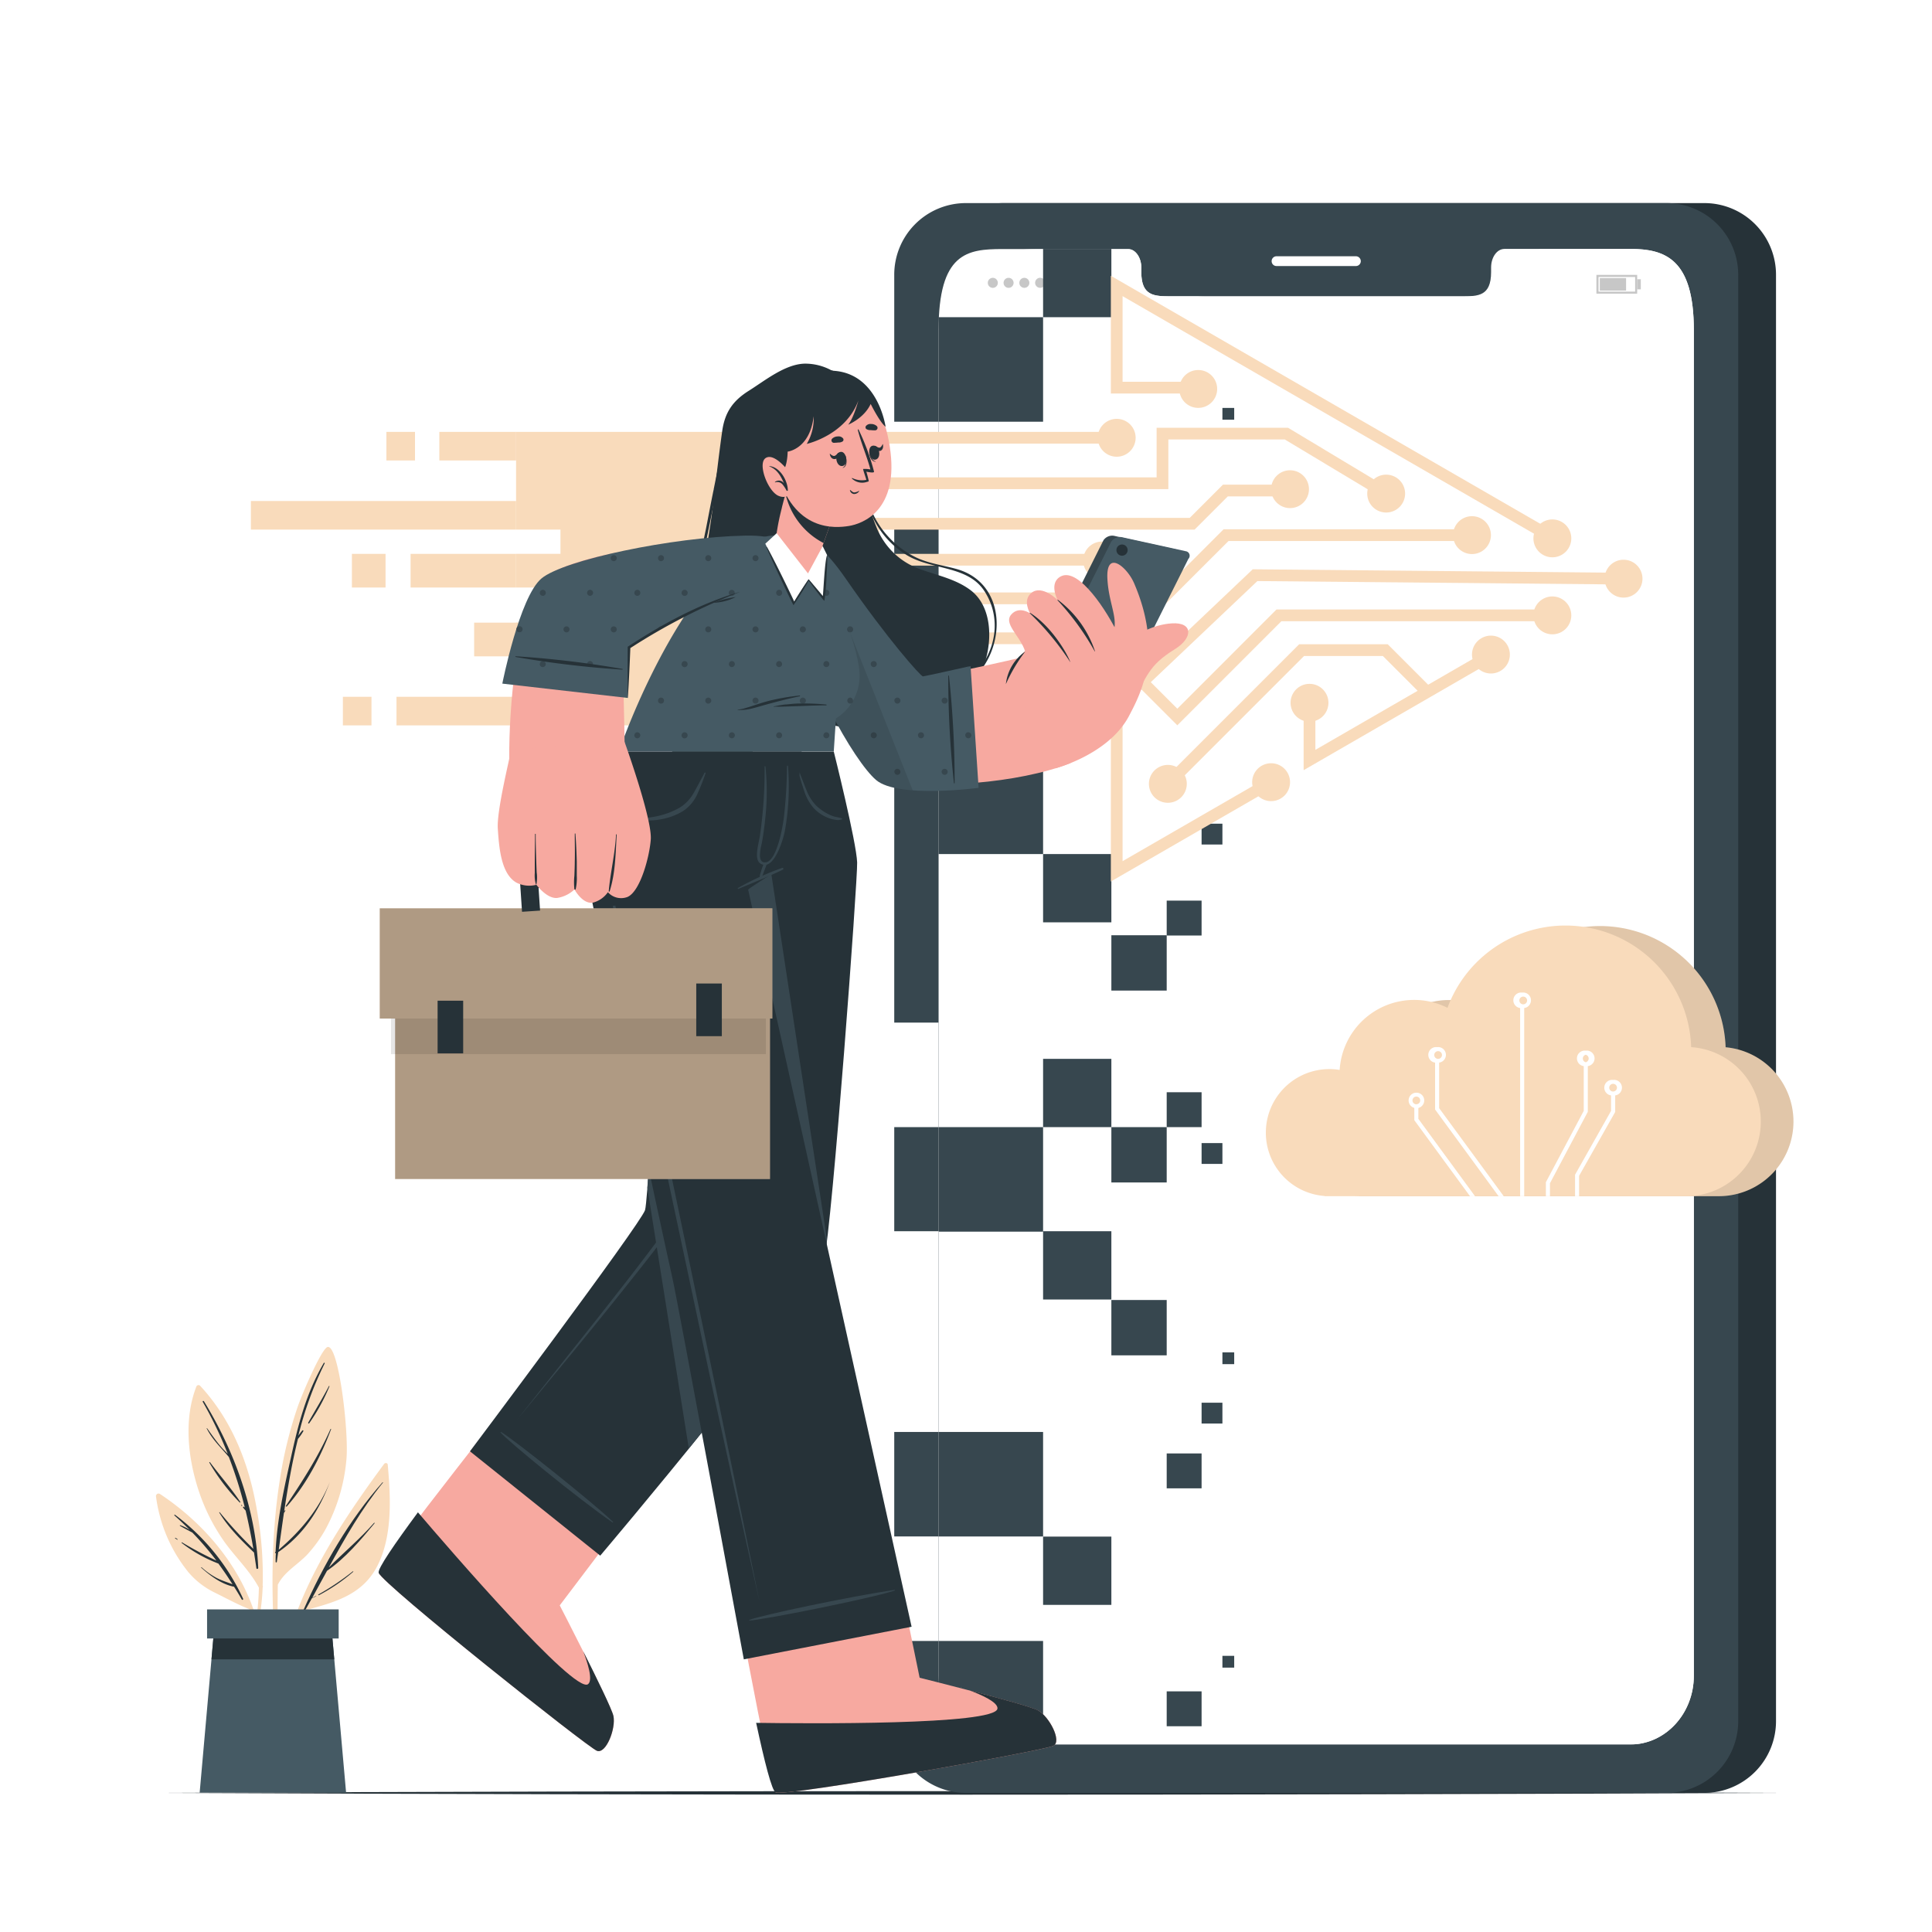 <svg class="animated" id="freepik_stories-digital-transformation" xmlns="http://www.w3.org/2000/svg" viewBox="0 0 500 500" version="1.1" xmlns:xlink="http://www.w3.org/1999/xlink" xmlns:svgjs="http://svgjs.com/svgjs"><style>svg#freepik_stories-digital-transformation:not(.animated) .animable {opacity: 0;}svg#freepik_stories-digital-transformation.animated #freepik--Floor--inject-7 {animation: 1s 1 forwards cubic-bezier(.36,-0.01,.5,1.38) fadeIn;animation-delay: 0s;}svg#freepik_stories-digital-transformation.animated #freepik--Device--inject-7 {animation: 1s 1 forwards cubic-bezier(.36,-0.01,.5,1.38) slideDown;animation-delay: 0s;}svg#freepik_stories-digital-transformation.animated #freepik--Plant--inject-7 {animation: 1s 1 forwards cubic-bezier(.36,-0.01,.5,1.38) lightSpeedLeft;animation-delay: 0s;}svg#freepik_stories-digital-transformation.animated #freepik--Arrow--inject-7 {animation: 1s 1 forwards cubic-bezier(.36,-0.01,.5,1.38) slideUp;animation-delay: 0s;}svg#freepik_stories-digital-transformation.animated #freepik--Cloud--inject-7 {animation: 1s 1 forwards cubic-bezier(.36,-0.01,.5,1.38) lightSpeedLeft;animation-delay: 0s;}svg#freepik_stories-digital-transformation.animated #freepik--Character--inject-7 {animation: 1s 1 forwards cubic-bezier(.36,-0.01,.5,1.38) lightSpeedRight;animation-delay: 0s;}            @keyframes fadeIn {                0% {                    opacity: 0;                }                100% {                    opacity: 1;                }            }                    @keyframes slideDown {                0% {                    opacity: 0;                    transform: translateY(-30px);                }                100% {                    opacity: 1;                    transform: translateY(0);                }            }                    @keyframes lightSpeedLeft {              from {                transform: translate3d(-50%, 0, 0) skewX(20deg);                opacity: 0;              }              60% {                transform: skewX(-10deg);                opacity: 1;              }              80% {                transform: skewX(2deg);              }              to {                opacity: 1;                transform: translate3d(0, 0, 0);              }            }                    @keyframes slideUp {                0% {                    opacity: 0;                    transform: translateY(30px);                }                100% {                    opacity: 1;                    transform: inherit;                }            }                    @keyframes lightSpeedRight {              from {                transform: translate3d(50%, 0, 0) skewX(-20deg);                opacity: 0;              }              60% {                transform: skewX(10deg);                opacity: 1;              }              80% {                transform: skewX(-2deg);              }              to {                opacity: 1;                transform: translate3d(0, 0, 0);              }            }        </style><g id="freepik--Floor--inject-7" class="animable" style="transform-origin: 250px 464px;"><path d="M40.37,464c134.3-.61,285-.62,419.26,0-134.3.62-285,.61-419.26,0Z" style="fill: rgb(38, 50, 56); transform-origin: 250px 464px;" id="elv4tosliemv" class="animable"></path></g><g id="freepik--Device--inject-7" class="animable" style="transform-origin: 337.74px 258.28px;"><path d="M441.24,52.56H259.59a18.55,18.55,0,0,0-18.38,18.72v374A18.56,18.56,0,0,0,259.59,464H441.24a18.57,18.57,0,0,0,18.39-18.72v-374A18.55,18.55,0,0,0,441.24,52.56Zm6.91,381.11c0,9.84-7.37,17.8-16.47,17.8H269.17c-9.11,0-16.48-8-16.48-17.8V85.45c0-20,7.37-21,16.48-21h32.55c1.89,0,3.44,2.15,3.44,4.82v1.15c0,6.24,3.41,6.26,7.62,6.26h75.28c4.23,0,7.62,0,7.62-6.26V69.24c0-2.67,1.52-4.82,3.45-4.82h32.55c9.1,0,16.47,2.67,16.47,21Z" style="fill: rgb(38, 50, 56); transform-origin: 350.42px 258.28px;" id="elfxlf6o17u8f" class="animable"></path><path d="M431.45,52.56H249.8a18.54,18.54,0,0,0-18.37,18.72v374A18.56,18.56,0,0,0,249.8,464H431.45a18.57,18.57,0,0,0,18.4-18.72v-374A18.56,18.56,0,0,0,431.45,52.56Zm6.91,381.11c0,9.84-7.37,17.8-16.46,17.8H259.38c-9.11,0-16.48-8-16.48-17.8V85.45c0-20,7.37-21,16.48-21h32.55c1.89,0,3.44,2.15,3.44,4.82v1.15c0,6.24,3.42,6.26,7.62,6.26h75.28c4.24,0,7.62,0,7.62-6.26V69.24c0-2.67,1.53-4.82,3.45-4.82H421.9c9.09,0,16.46,2.67,16.46,21Z" style="fill: rgb(55, 71, 79); transform-origin: 340.64px 258.28px;" id="el9c6sswnzmm4" class="animable"></path><path d="M350.9,68.85H330.36a1.25,1.25,0,0,1-1.26-1.26h0a1.26,1.26,0,0,1,1.26-1.27H350.9a1.27,1.27,0,0,1,1.27,1.27h0A1.26,1.26,0,0,1,350.9,68.85Z" style="fill: rgb(255, 255, 255); transform-origin: 340.635px 67.585px;" id="eljhqoasjgamc" class="animable"></path><path d="M438.36,85.45V433.67c0,9.84-7.37,17.8-16.46,17.8H259.38c-9.11,0-16.48-8-16.48-17.8V85.45c0-20,7.37-21,16.48-21h32.55c1.89,0,3.44,2.15,3.44,4.82v1.15c0,6.24,3.42,6.26,7.62,6.26h75.28c4.24,0,7.62,0,7.62-6.26V69.24c0-2.67,1.53-4.82,3.45-4.82H421.9C431,64.42,438.36,67.09,438.36,85.45Z" style="fill: rgb(255, 255, 255); transform-origin: 340.63px 257.945px;" id="elf2rpicp3uas" class="animable"></path><g id="freepik--u5Zjqx--inject-7" class="animable" style="transform-origin: 282.815px 73.22px;"><path d="M286.32,72.25l-.32.31-.18.18a4.27,4.27,0,0,0-6.06,0l-.17-.18-.31-.31h0l0,0c.14-.12.26-.24.4-.35a4.24,4.24,0,0,1,.92-.59,4.74,4.74,0,0,1,1.22-.41c.2,0,.41-.06.61-.08H283l.42,0a4.94,4.94,0,0,1,1.12.27,5.12,5.12,0,0,1,.75.35,4.66,4.66,0,0,1,.72.51l.34.3Z" style="fill: rgb(199, 199, 199); transform-origin: 282.815px 71.78px;" id="eljwqgr8n87fn" class="animable"></path><path d="M280.76,73.73l-.5-.5a3.58,3.58,0,0,1,5.06,0l-.49.49a2.87,2.87,0,0,0-2-.84A2.82,2.82,0,0,0,280.76,73.73Z" style="fill: rgb(199, 199, 199); transform-origin: 282.79px 72.956px;" id="el7ttbaru32f" class="animable"></path><path d="M284.33,74.22l-.5.5a1.44,1.44,0,0,0-1-.44,1.47,1.47,0,0,0-1,.44l-.49-.5A2.16,2.16,0,0,1,284.33,74.22Z" style="fill: rgb(199, 199, 199); transform-origin: 282.835px 74.169px;" id="ela2klzb00nq" class="animable"></path><path d="M283.24,75.16a.45.45,0,1,1-.45-.44A.45.45,0,0,1,283.24,75.16Z" style="fill: rgb(199, 199, 199); transform-origin: 282.79px 75.17px;" id="el3n56dnl3rd8" class="animable"></path></g><circle cx="256.94" cy="73.2" r="1.3" style="fill: rgb(199, 199, 199); transform-origin: 256.94px 73.2px;" id="el6vs9a3pd8tb" class="animable"></circle><circle cx="261.02" cy="73.2" r="1.3" style="fill: rgb(199, 199, 199); transform-origin: 261.02px 73.2px;" id="el2n37fvrd3of" class="animable"></circle><circle cx="265.1" cy="73.2" r="1.3" style="fill: rgb(199, 199, 199); transform-origin: 265.1px 73.2px;" id="elzrzaulip1q" class="animable"></circle><path d="M267.89,73.2a1.3,1.3,0,1,1,1.29,1.29A1.3,1.3,0,0,1,267.89,73.2Z" style="fill: rgb(199, 199, 199); transform-origin: 269.19px 73.19px;" id="elwyfugiinp8o" class="animable"></path><path d="M272,73.2a1.3,1.3,0,1,1,1.29,1.29A1.3,1.3,0,0,1,272,73.2Z" style="fill: rgb(199, 199, 199); transform-origin: 273.3px 73.19px;" id="elb7eic52v9r" class="animable"></path><path d="M423.7,76H413.15V71.14H423.7Zm-10-.53h9.47V71.68h-9.47Z" style="fill: rgb(199, 199, 199); transform-origin: 418.425px 73.57px;" id="elb89xq37kjbc" class="animable"></path><rect x="414.03" y="71.97" width="6.8" height="3.23" style="fill: rgb(199, 199, 199); transform-origin: 417.43px 73.585px;" id="elm1d0lnotjtb" class="animable"></rect><rect x="423.7" y="72.27" width="0.94" height="2.61" style="fill: rgb(199, 199, 199); transform-origin: 424.17px 73.575px;" id="el038ahjka5b2i" class="animable"></rect><rect x="269.95" y="274.03" width="17.67" height="17.67" style="fill: rgb(55, 71, 79); transform-origin: 278.785px 282.865px;" id="eliq54fkqoox" class="animable"></rect><rect x="269.95" y="221.03" width="17.67" height="17.67" style="fill: rgb(55, 71, 79); transform-origin: 278.785px 229.865px;" id="elcx725wpjgsi" class="animable"></rect><rect x="269.95" y="318.64" width="17.67" height="17.67" style="fill: rgb(55, 71, 79); transform-origin: 278.785px 327.475px;" id="elvun24ha7j48" class="animable"></rect><rect x="242.9" y="291.7" width="27.05" height="27.05" style="fill: rgb(55, 71, 79); transform-origin: 256.425px 305.225px;" id="el6jjltj3xyzp" class="animable"></rect><rect x="215.85" y="264.65" width="27.05" height="27.05" style="fill: rgb(255, 255, 255); transform-origin: 229.375px 278.175px;" id="elwk7yaw3jndg" class="animable"></rect><rect x="215.85" y="397.63" width="27.05" height="27.05" style="fill: rgb(255, 255, 255); transform-origin: 229.375px 411.155px;" id="el3m8zr3qhbr4" class="animable"></rect><rect x="215.85" y="166.67" width="27.05" height="27.05" style="fill: rgb(255, 255, 255); transform-origin: 229.375px 180.195px;" id="el17fja0156vb" class="animable"></rect><rect x="215.85" y="109.14" width="27.05" height="27.05" style="fill: rgb(255, 255, 255); transform-origin: 229.375px 122.665px;" id="el7m7outsjbwp" class="animable"></rect><rect x="215.85" y="318.64" width="27.05" height="51.95" style="fill: rgb(255, 255, 255); transform-origin: 229.375px 344.615px;" id="el7o9pu61jkm6" class="animable"></rect><rect x="242.9" y="370.59" width="27.05" height="27.05" style="fill: rgb(55, 71, 79); transform-origin: 256.425px 384.115px;" id="elih2xgyxahio" class="animable"></rect><rect x="242.9" y="424.68" width="27.05" height="30.85" style="fill: rgb(55, 71, 79); transform-origin: 256.425px 440.105px;" id="elszbkcke7da8" class="animable"></rect><rect x="242.9" y="193.98" width="27.05" height="27.05" style="fill: rgb(55, 71, 79); transform-origin: 256.425px 207.505px;" id="el1zjlmq3c41" class="animable"></rect><rect x="242.9" y="82.09" width="27.05" height="27.05" style="fill: rgb(55, 71, 79); transform-origin: 256.425px 95.615px;" id="el2b7reg38vl8" class="animable"></rect><rect x="269.95" y="397.67" width="17.67" height="17.67" style="fill: rgb(55, 71, 79); transform-origin: 278.785px 406.505px;" id="elr346q93w85g" class="animable"></rect><rect x="269.95" y="162.24" width="17.67" height="17.67" style="fill: rgb(55, 71, 79); transform-origin: 278.785px 171.075px;" id="elvlumnzsap59" class="animable"></rect><rect x="269.95" y="64.42" width="17.67" height="17.67" style="fill: rgb(55, 71, 79); transform-origin: 278.785px 73.255px;" id="elwmy3lytnsvl" class="animable"></rect><rect x="287.62" y="242.04" width="14.32" height="14.32" style="fill: rgb(55, 71, 79); transform-origin: 294.78px 249.2px;" id="el5xnb4dwqbei" class="animable"></rect><rect x="301.94" y="233.08" width="9.03" height="9.03" style="fill: rgb(55, 71, 79); transform-origin: 306.455px 237.595px;" id="elkhf2rrkujap" class="animable"></rect><rect x="301.94" y="282.67" width="9.03" height="9.03" style="fill: rgb(55, 71, 79); transform-origin: 306.455px 287.185px;" id="el05jp95kv4dgy" class="animable"></rect><rect x="301.94" y="376.15" width="9.03" height="9.03" style="fill: rgb(55, 71, 79); transform-origin: 306.455px 380.665px;" id="el7eb374xxroc" class="animable"></rect><rect x="310.97" y="363.02" width="5.39" height="5.39" style="fill: rgb(55, 71, 79); transform-origin: 313.665px 365.715px;" id="el1hpfcpvyqxpi" class="animable"></rect><rect x="316.36" y="349.99" width="3.05" height="3.05" style="fill: rgb(55, 71, 79); transform-origin: 317.885px 351.515px;" id="eljneuzjm6w3h" class="animable"></rect><rect x="316.36" y="428.53" width="3.05" height="3.05" style="fill: rgb(55, 71, 79); transform-origin: 317.885px 430.055px;" id="el5e2ieow3dh9" class="animable"></rect><rect x="316.36" y="105.57" width="3.05" height="3.05" style="fill: rgb(55, 71, 79); transform-origin: 317.885px 107.095px;" id="el7o4b4sw5kpf" class="animable"></rect><rect x="310.97" y="295.83" width="5.39" height="5.39" style="fill: rgb(55, 71, 79); transform-origin: 313.665px 298.525px;" id="elf65105d2api" class="animable"></rect><rect x="310.97" y="213.17" width="5.39" height="5.39" style="fill: rgb(55, 71, 79); transform-origin: 313.665px 215.865px;" id="elouu1e24uibi" class="animable"></rect><rect x="301.94" y="437.72" width="9.03" height="9.03" style="fill: rgb(55, 71, 79); transform-origin: 306.455px 442.235px;" id="elsnu2vk0xyz" class="animable"></rect><rect x="287.62" y="336.44" width="14.32" height="14.32" style="fill: rgb(55, 71, 79); transform-origin: 294.78px 343.6px;" id="elg6423jlp3aw" class="animable"></rect><rect x="287.62" y="291.7" width="14.32" height="14.32" style="fill: rgb(55, 71, 79); transform-origin: 294.78px 298.86px;" id="el4fgpmft6pql" class="animable"></rect></g><g id="freepik--Plant--inject-7" class="animable" style="transform-origin: 70.622px 406.27px;"><path d="M99.43,378.84c-11.63,15.75-23.76,34-26.72,53.79,0,.3.45.4.52.1a118.27,118.27,0,0,1,5.14-15.82c7.65-2.1,15.15-3.83,19.17-11.42,4.1-7.8,3.58-18,2.8-26.48C100.28,378.56,99.67,378.54,99.43,378.84Z" style="fill: rgb(249, 219, 187); transform-origin: 86.794px 405.775px;" id="el21pw8gk5iqt" class="animable"></path><path d="M78.49,416.77C83.71,405,90.42,393.26,99,383.62c.06-.06.14,0,.09.1-5.58,6.86-9.82,14.34-14,21.95,3.86-3.91,8.08-7.41,11.72-11.56.08-.08.19,0,.12.12-3.62,4.35-7.58,9.07-12.3,12.29-1.26,2.33-2.54,4.68-3.83,7,.31-.18.64-.34,1-.5,0,0,.1.06,0,.09-.36.18-.72.37-1.09.53-.61,1.11-1.22,2.22-1.85,3.32C78.72,417.23,78.38,417,78.49,416.77Z" style="fill: rgb(38, 50, 56); transform-origin: 88.787px 400.339px;" id="elkmruu3ljvir" class="animable"></path><path d="M82.37,412.67a66.71,66.71,0,0,0,8.93-6c.08-.06.19.05.11.11a46.56,46.56,0,0,1-8.91,6.07A.13.13,0,0,1,82.37,412.67Z" style="fill: rgb(38, 50, 56); transform-origin: 86.899px 409.752px;" id="el74a0jn26sox" class="animable"></path><path d="M71.37,429.7c0,.24.43.23.42,0,.06-6.51,0-13.05.11-19.58,1.66-3.36,5.24-5.23,7.73-7.92a34.93,34.93,0,0,0,4.64-6.46,46.38,46.38,0,0,0,5.38-18c.69-7-2-29.93-4.89-29.13-1.52.42-6.44,11.79-7.75,15.55a109.57,109.57,0,0,0-4.63,19.07C70,398.57,70.2,414.29,71.37,429.7Z" style="fill: rgb(249, 219, 187); transform-origin: 80.143px 389.233px;" id="elanxl6uece4o" class="animable"></path><path d="M71.32,401.63l0,0c.36-8.23,2.21-16.54,4-24.53,1.87-8.6,4-16.7,8.48-24.37.08-.14.29,0,.22.13a90,90,0,0,0-6.81,18.71c.29-.47.65-.91,1-1.34.12-.18.41,0,.29.16a12.39,12.39,0,0,1-1.39,2l0,0c-1.53,6.15-2.62,12.44-3.56,18.71l.21-.24a.06.06,0,0,1,.1.07c-.12.21-.25.42-.38.63-.47,3.18-.9,6.36-1.34,9.51,5.67-4.85,10.51-10.56,13.24-17.6a0,0,0,1,1,0,0c-2.67,7.3-6.89,13.79-13.38,18.22l-.36,2.54c0,.17-.31.13-.31,0,0-.75,0-1.51.07-2.26A.17.17,0,0,1,71.32,401.63Z" style="fill: rgb(38, 50, 56); transform-origin: 78.283px 378.507px;" id="elkuww0lzq48p" class="animable"></path><path d="M74,389.7c4.33-6.46,8.38-12.74,11.55-19.89a.08.08,0,0,1,.14.06c-2.67,7.1-6.41,14.3-11.47,20C74.11,390,73.9,389.83,74,389.7Z" style="fill: rgb(38, 50, 56); transform-origin: 79.832px 379.85px;" id="elug0ao7onglf" class="animable"></path><path d="M79.75,368.21c1.79-3.17,3.69-6.26,5.38-9.5,0-.09.17,0,.13.08A49.71,49.71,0,0,1,80,368.37.16.16,0,0,1,79.75,368.21Z" style="fill: rgb(38, 50, 56); transform-origin: 82.507px 363.536px;" id="el0d9v9izsx9np" class="animable"></path><path d="M79.05,369.59s0,.06,0,.06A0,0,0,0,1,79.05,369.59Z" style="fill: rgb(38, 50, 56); transform-origin: 79.05px 369.62px;" id="elup7gih71ip" class="animable"></path><path d="M67,410.88a65.74,65.74,0,0,1-1.52,12.82c.07.46.14.92.21,1.4a61.84,61.84,0,0,0,2.29-14.29.45.45,0,0,0,0-.44h0A95.31,95.31,0,0,0,66.52,391c-2-12-6.42-23.43-14.75-32.39a.6.6,0,0,0-.93.18c-3.36,8.56-2.19,18.77.68,27.31a50.19,50.19,0,0,0,6.61,13C61,403.09,64.64,406.49,67,410.88Z" style="fill: rgb(249, 219, 187); transform-origin: 58.415px 391.781px;" id="elhkid33txdws" class="animable"></path><path d="M52.75,362.61c7.9,12.83,13.4,28,14.08,43.18,0,.27-.44.34-.48.07-.19-1.36-.4-2.71-.61-4.06h0c-3.27-3.13-6.62-6.44-9-10.35a.08.08,0,0,1,.12-.09,108.58,108.58,0,0,0,8.71,9.48c-.57-3.35-1.24-6.64-2-9.89l-.63-.74c-.14-.16.09-.39.24-.23l.19.21a113.46,113.46,0,0,0-4.14-13.12c-2-2.4-4.26-4.47-5.72-7.36a.06.06,0,1,1,.1-.06c1.18,1.65,2.32,3.31,3.66,4.85.53.61,1.11,1.18,1.67,1.77a102,102,0,0,0-6.47-13.48A.17.17,0,0,1,52.75,362.61Z" style="fill: rgb(38, 50, 56); transform-origin: 59.644px 384.295px;" id="el15oxvog92zq" class="animable"></path><path d="M54.35,378.43c2.55,3.44,5.47,6.72,7.84,10.27.07.1-.08.21-.17.13a52.2,52.2,0,0,1-7.84-10.3C54.11,378.42,54.28,378.33,54.35,378.43Z" style="fill: rgb(38, 50, 56); transform-origin: 58.186px 383.622px;" id="el2knx4ox9hbr" class="animable"></path><path d="M62.55,389.5l.11.11c.07.07,0,.19-.12.11l-.11-.1A.08.08,0,1,1,62.55,389.5Z" style="fill: rgb(38, 50, 56); transform-origin: 62.547px 389.611px;" id="elqsbpicmgid8" class="animable"></path><path d="M40.37,387.27a39.3,39.3,0,0,0,8.34,19.56,20.83,20.83,0,0,0,6.76,5.28c2.93,1.45,6,3.12,9,4.31a59.16,59.16,0,0,1,3.19,11.35l.3-1c-1.95-16.7-12.76-31-26.59-40.15A.67.67,0,0,0,40.37,387.27Z" style="fill: rgb(249, 219, 187); transform-origin: 54.163px 407.151px;" id="ellwzbbi5pepi" class="animable"></path><path d="M45.15,392.2c-.1-.08,0-.26.14-.18a56.53,56.53,0,0,1,17.62,21.72c.1.23-.21.43-.34.2-.65-1.13-1.3-2.22-2-3.3h0c-3.15-.59-6.14-2.81-8.49-4.92-.06-.06,0-.15.1-.1a19.15,19.15,0,0,0,4,2.81c1.29.65,2.67,1.06,4,1.59-1.17-1.86-2.39-3.64-3.66-5.37a36.63,36.63,0,0,1-9.49-5.33c-.09-.07,0-.21.09-.15A94.65,94.65,0,0,0,56,403.88a77.56,77.56,0,0,0-6.23-7.26c-1.07-.56-2.16-1.13-3.2-1.74-.08-.05,0-.19.07-.16a11.22,11.22,0,0,1,2.46,1.21C47.81,394.66,46.52,393.42,45.15,392.2Z" style="fill: rgb(38, 50, 56); transform-origin: 54.02px 403.021px;" id="el4exxz6igq2" class="animable"></path><path d="M45.44,398a3.39,3.39,0,0,1,.53.38.05.05,0,0,1-.06.09,3.86,3.86,0,0,1-.56-.32C45.26,398.06,45.35,397.91,45.44,398Z" style="fill: rgb(38, 50, 56); transform-origin: 45.653px 398.226px;" id="el4x0d7fr0lj4" class="animable"></path><polygon points="89.57 463.95 51.67 463.95 54.73 429.44 55.4 421.83 85.84 421.83 86.51 429.44 89.57 463.95" style="fill: rgb(69, 90, 100); transform-origin: 70.62px 442.89px;" id="el4msotkzrb8l" class="animable"></polygon><polygon points="86.51 429.44 54.73 429.44 55.4 421.83 85.84 421.83 86.51 429.44" style="fill: rgb(38, 50, 56); transform-origin: 70.62px 425.635px;" id="elcv7y685bcsk" class="animable"></polygon><rect x="53.59" y="416.51" width="34.06" height="7.53" style="fill: rgb(69, 90, 100); transform-origin: 70.62px 420.275px;" id="elvn90zuo1n4" class="animable"></rect></g><g id="freepik--Arrow--inject-7" class="animable" style="transform-origin: 245px 149.755px;"><polygon points="202.22 114.83 202.22 123.55 225.98 123.55 225.98 126.6 184.62 126.6 184.62 134 225.98 134 225.98 166.71 190.87 166.71 190.87 175.43 225.98 175.43 225.98 187.72 133.56 187.72 133.56 161.14 161.94 161.14 161.94 152.05 133.56 152.05 133.56 143.33 145.05 143.33 145.05 137.06 133.56 137.06 133.56 111.77 225.98 111.77 225.98 114.83 202.22 114.83" style="fill: rgb(249, 219, 187); transform-origin: 179.77px 149.745px;" id="eldymw352fj9u" class="animable"></polygon><polygon points="224.47 114.83 224.47 111.77 289 111.77 289 114.81 227.51 114.81 227.51 114.83 224.47 114.83" style="fill: rgb(249, 219, 187); transform-origin: 256.735px 113.3px;" id="elr6e4e9e0svt" class="animable"></polygon><rect x="224.47" y="123.55" width="3.04" height="3.05" style="fill: rgb(249, 219, 187); transform-origin: 225.99px 125.075px;" id="elfdret6untg6" class="animable"></rect><rect x="224.47" y="134" width="3.04" height="32.71" style="fill: rgb(249, 219, 187); transform-origin: 225.99px 150.355px;" id="elr071yycf2d" class="animable"></rect><polygon points="329.73 203.74 325.69 206.07 287.49 228.13 287.49 187.74 224.47 187.74 224.47 175.43 227.51 175.43 227.51 184.7 290.52 184.7 290.52 222.87 324.18 203.44 328.21 201.11 329.73 203.74" style="fill: rgb(249, 219, 187); transform-origin: 277.1px 201.78px;" id="elj7s4fbrsq7" class="animable"></polygon><polygon points="337.38 199.32 337.38 181.78 340.42 181.78 340.42 194.06 384.05 168.86 385.57 171.49 337.38 199.32" style="fill: rgb(249, 219, 187); transform-origin: 361.475px 184.09px;" id="el4lh9rmyy1jk" class="animable"></polygon><polygon points="397.51 138.42 290.52 76.64 290.52 98.8 310.1 98.8 310.1 101.84 287.49 101.84 287.49 71.38 399.03 135.79 397.51 138.42" style="fill: rgb(249, 219, 187); transform-origin: 343.26px 104.9px;" id="elig4n7k3p0i" class="animable"></polygon><polygon points="359.52 126.43 357.96 129.04 353.98 126.64 332.5 113.73 302.37 113.73 302.37 126.59 225.99 126.59 225.99 123.55 299.33 123.55 299.33 110.7 333.34 110.7 355.53 124.04 359.52 126.43" style="fill: rgb(249, 219, 187); transform-origin: 292.755px 119.87px;" id="elhn4lrb8lkz" class="animable"></polygon><polygon points="295.77 178.49 223.18 178.49 223.18 175.46 294.56 175.46 324.21 147.33 420.18 148.24 420.15 151.27 325.41 150.38 295.77 178.49" style="fill: rgb(249, 219, 187); transform-origin: 321.68px 162.91px;" id="elydd9ayetjoq" class="animable"></polygon><path d="M363.64,127.74a4.9,4.9,0,1,1-4.9-4.9A4.9,4.9,0,0,1,363.64,127.74Z" style="fill: rgb(249, 219, 187); transform-origin: 358.74px 127.74px;" id="ellf3lyaog1lo" class="animable"></path><circle cx="333.86" cy="126.6" r="4.9" style="fill: rgb(249, 219, 187); transform-origin: 333.86px 126.6px;" id="elyaqcyulktxh" class="animable"></circle><path d="M385.85,138.48a4.9,4.9,0,1,1-4.9-4.89A4.9,4.9,0,0,1,385.85,138.48Z" style="fill: rgb(249, 219, 187); transform-origin: 380.95px 138.49px;" id="elf4wrwssydfi" class="animable"></path><path d="M406.65,139.32a4.9,4.9,0,1,1-4.9-4.89A4.9,4.9,0,0,1,406.65,139.32Z" style="fill: rgb(249, 219, 187); transform-origin: 401.75px 139.33px;" id="eliyq7dx5xw2" class="animable"></path><path d="M333.86,202.42a4.9,4.9,0,1,1-4.89-4.89A4.89,4.89,0,0,1,333.86,202.42Z" style="fill: rgb(249, 219, 187); transform-origin: 328.96px 202.43px;" id="elrjy3sl1dw9" class="animable"></path><path d="M307.14,202.86a4.9,4.9,0,1,1-4.89-4.9A4.89,4.89,0,0,1,307.14,202.86Z" style="fill: rgb(249, 219, 187); transform-origin: 302.24px 202.86px;" id="el76cxqrlx3ut" class="animable"></path><path d="M406.65,159.25a4.9,4.9,0,1,1-4.9-4.89A4.9,4.9,0,0,1,406.65,159.25Z" style="fill: rgb(249, 219, 187); transform-origin: 401.75px 159.26px;" id="elr811koz1st" class="animable"></path><path d="M343.8,181.87a4.9,4.9,0,1,1-4.9-4.89A4.9,4.9,0,0,1,343.8,181.87Z" style="fill: rgb(249, 219, 187); transform-origin: 338.9px 181.88px;" id="elcolcch3piy8" class="animable"></path><path d="M390.75,169.4a4.9,4.9,0,1,1-4.9-4.9A4.9,4.9,0,0,1,390.75,169.4Z" style="fill: rgb(249, 219, 187); transform-origin: 385.85px 169.4px;" id="el8r36wiu49e" class="animable"></path><path d="M425.07,149.75a4.9,4.9,0,1,1-4.9-4.89A4.9,4.9,0,0,1,425.07,149.75Z" style="fill: rgb(249, 219, 187); transform-origin: 420.17px 149.76px;" id="elg4b1va4xzsf" class="animable"></path><path d="M293.9,113.3a4.9,4.9,0,1,1-4.89-4.9A4.89,4.89,0,0,1,293.9,113.3Z" style="fill: rgb(249, 219, 187); transform-origin: 289px 113.3px;" id="el2vkpguw176h" class="animable"></path><circle cx="285.22" cy="145.05" r="4.9" style="fill: rgb(249, 219, 187); transform-origin: 285.22px 145.05px;" id="elfonldon1ygn" class="animable"></circle><path d="M315,100.66a4.9,4.9,0,1,1-4.89-4.9A4.89,4.89,0,0,1,315,100.66Z" style="fill: rgb(249, 219, 187); transform-origin: 310.1px 100.66px;" id="el7sbtf91s9fs" class="animable"></path><polygon points="309.16 137.06 225.99 137.06 225.99 134.02 307.91 134.02 316.5 125.43 332.68 125.43 332.68 128.47 317.75 128.47 309.16 137.06" style="fill: rgb(249, 219, 187); transform-origin: 279.335px 131.245px;" id="elbigsfzvnor" class="animable"></polygon><polygon points="376.91 136.97 376.91 140.01 317.94 140.01 291.22 166.71 224.42 166.71 224.42 163.67 289.97 163.67 316.67 136.97 376.91 136.97" style="fill: rgb(249, 219, 187); transform-origin: 300.665px 151.84px;" id="elsyj91besrc" class="animable"></polygon><rect x="64.93" y="129.66" width="68.63" height="7.4" style="fill: rgb(249, 219, 187); transform-origin: 99.245px 133.36px;" id="elbbcy0b7ks0k" class="animable"></rect><rect x="102.61" y="180.33" width="30.95" height="7.4" style="fill: rgb(249, 219, 187); transform-origin: 118.085px 184.03px;" id="ele5zl24thhz" class="animable"></rect><rect x="113.7" y="111.77" width="19.87" height="7.4" style="fill: rgb(249, 219, 187); transform-origin: 123.635px 115.47px;" id="eltb42v8kdhu" class="animable"></rect><rect x="100" y="111.77" width="7.4" height="7.4" style="fill: rgb(249, 219, 187); transform-origin: 103.7px 115.47px;" id="elv3c5g7cu3w" class="animable"></rect><rect x="88.74" y="180.33" width="7.4" height="7.4" style="fill: rgb(249, 219, 187); transform-origin: 92.44px 184.03px;" id="el15o6bebs4us" class="animable"></rect><rect x="122.71" y="161.14" width="39.23" height="8.72" style="fill: rgb(249, 219, 187); transform-origin: 142.325px 165.5px;" id="elz3ell9ic7q" class="animable"></rect><rect x="106.26" y="143.34" width="27.3" height="8.71" style="fill: rgb(249, 219, 187); transform-origin: 119.91px 147.695px;" id="elttnc0erl4rm" class="animable"></rect><rect x="91.07" y="143.34" width="8.71" height="8.71" style="fill: rgb(249, 219, 187); transform-origin: 95.425px 147.695px;" id="elca2sw6763h7" class="animable"></rect><rect x="226.3" y="143.34" width="56.66" height="3.04" style="fill: rgb(249, 219, 187); transform-origin: 254.63px 144.86px;" id="elba5f8wbunci" class="animable"></rect><path d="M235,154.65a4.9,4.9,0,1,1,4.9,4.9A4.9,4.9,0,0,1,235,154.65Z" style="fill: rgb(249, 219, 187); transform-origin: 239.9px 154.65px;" id="elqlsdz04i10e" class="animable"></path><rect x="244" y="153.33" width="56.66" height="3.04" style="fill: rgb(249, 219, 187); transform-origin: 272.33px 154.85px;" id="elvu6e7nbqd98" class="animable"></rect><polygon points="304.69 187.71 294.56 177.58 296.71 175.44 304.69 183.41 330.36 157.73 401.75 157.73 401.75 160.77 331.62 160.77 304.69 187.71" style="fill: rgb(249, 219, 187); transform-origin: 348.155px 172.72px;" id="el5jw6a8d5c44" class="animable"></polygon><polygon points="303.32 203.94 301.17 201.79 336.22 166.74 359.15 166.74 370.43 178.03 368.28 180.17 357.89 169.78 337.48 169.78 303.32 203.94" style="fill: rgb(249, 219, 187); transform-origin: 335.8px 185.34px;" id="eluucqnqq5kdd" class="animable"></polygon></g><g id="freepik--Cloud--inject-7" class="animable" style="transform-origin: 395.872px 274.553px;"><path d="M336.53,293.14a16.42,16.42,0,0,0,15.21,16.38v.05h93.05a19.31,19.31,0,0,0,1.8-38.54,32.53,32.53,0,0,0-63-10.17,19,19,0,0,0-8.64-2.05,19.31,19.31,0,0,0-19.27,18.12,15.69,15.69,0,0,0-2.67-.22A16.44,16.44,0,0,0,336.53,293.14Z" style="fill: rgb(249, 219, 187); transform-origin: 400.337px 274.618px;" id="el52f07no7byg" class="animable"></path><g id="elx3m3ty6k7bs"><path d="M336.53,293.14a16.42,16.42,0,0,0,15.21,16.38v.05h93.05a19.31,19.31,0,0,0,1.8-38.54,32.53,32.53,0,0,0-63-10.17,19,19,0,0,0-8.64-2.05,19.31,19.31,0,0,0-19.27,18.12,15.69,15.69,0,0,0-2.67-.22A16.44,16.44,0,0,0,336.53,293.14Z" style="opacity: 0.1; transform-origin: 400.337px 274.618px;" class="animable"></path></g><path d="M327.6,293.14a16.42,16.42,0,0,0,15.21,16.38v.05h93.05A19.31,19.31,0,0,0,437.67,271a32.54,32.54,0,0,0-63.06-10.17,19,19,0,0,0-8.63-2.05,19.31,19.31,0,0,0-19.28,18.12,15.6,15.6,0,0,0-2.67-.22A16.44,16.44,0,0,0,327.6,293.14Z" style="fill: rgb(249, 219, 187); transform-origin: 391.647px 274.553px;" id="eldt2wqdelyd9" class="animable"></path><polygon points="389.16 309.57 387.83 309.57 371.4 287.14 371.4 274.5 372.45 274.5 372.45 286.79 389.16 309.57" style="fill: rgb(255, 255, 255); transform-origin: 380.28px 292.035px;" id="elrrg6dsh8p6n" class="animable"></polygon><path d="M371.92,271a2,2,0,0,0-.52,4,1.82,1.82,0,0,0,.52.08,1.78,1.78,0,0,0,.53-.08,2,2,0,0,0-.53-4Zm0,3a1,1,0,0,1,0-1.93,1,1,0,1,1,0,1.93Z" style="fill: rgb(255, 255, 255); transform-origin: 371.925px 273.031px;" id="elumr98aelb1k" class="animable"></path><polygon points="381.73 309.57 380.43 309.57 366.02 289.9 366.02 286.28 367.07 286.28 367.07 289.55 381.73 309.57" style="fill: rgb(255, 255, 255); transform-origin: 373.875px 297.925px;" id="elso1cxdlmpcl" class="animable"></polygon><path d="M366.55,282.79a2,2,0,0,0-2,2,2,2,0,0,0,1.5,1.94,1.84,1.84,0,0,0,.53.08,1.77,1.77,0,0,0,.52-.08,2,2,0,0,0,1.49-1.94A2,2,0,0,0,366.55,282.79Zm0,3a1,1,0,1,1,1-1A1,1,0,0,1,366.55,285.78Z" style="fill: rgb(255, 255, 255); transform-origin: 366.57px 284.8px;" id="elr9lfzpepmpr" class="animable"></path><rect x="393.41" y="260.39" width="1.05" height="49.18" style="fill: rgb(255, 255, 255); transform-origin: 393.935px 284.98px;" id="eltjnfqk5qfcr" class="animable"></rect><path d="M393.93,256.88a2,2,0,0,0-.52,4,1.82,1.82,0,0,0,.52.08,1.78,1.78,0,0,0,.53-.08,2,2,0,0,0-.53-4Zm0,3a1,1,0,0,1,0-1.92,1,1,0,1,1,0,1.92Z" style="fill: rgb(255, 255, 255); transform-origin: 393.933px 258.911px;" id="elby45d7uykw" class="animable"></path><polygon points="410.92 275.42 410.92 287.74 401.13 306.22 401.13 309.57 400.07 309.57 400.07 305.96 409.87 287.49 409.87 275.42 410.92 275.42" style="fill: rgb(255, 255, 255); transform-origin: 405.495px 292.495px;" id="elij9qrt4t6wp" class="animable"></polygon><path d="M410.39,271.91a2,2,0,0,0-.52,4,1.72,1.72,0,0,0,.52.08,1.89,1.89,0,0,0,.53-.08,2,2,0,0,0-.53-4Zm0,3a1,1,0,0,1,0-1.94,1,1,0,0,1,0,1.94Z" style="fill: rgb(255, 255, 255); transform-origin: 410.393px 273.942px;" id="elhjl0jdku8r" class="animable"></path><polygon points="418.01 283 418.01 287.78 408.67 304.3 408.67 309.57 407.62 309.57 407.62 304.02 416.94 287.5 416.94 283 418.01 283" style="fill: rgb(255, 255, 255); transform-origin: 412.815px 296.285px;" id="elz3hyp3zitgs" class="animable"></polygon><path d="M417.47,279.49a2,2,0,0,0-.53,4,1.84,1.84,0,0,0,.53.08,2,2,0,0,0,.54-.08,2,2,0,0,0-.54-4Zm0,3a1,1,0,1,1,1-1A1,1,0,0,1,417.47,282.48Z" style="fill: rgb(255, 255, 255); transform-origin: 417.475px 281.521px;" id="el3sw07uzfku4" class="animable"></path></g><g id="freepik--Character--inject-7" class="animable" style="transform-origin: 202.664px 279.03px;"><path d="M184.34,132.17c-1.27,10.24-4.51,22.31-.91,32.38,2.83,7.89,9.61,13.58,16.78,17.45,15.79,8.51,38.61,11.23,51.33-4.11,5.08-6.12,6.91-19.57-.29-25.1-3.7-2.83-8.29-3.78-12.6-5.31a18.87,18.87,0,0,1-11.89-11.22c-4.43-10.94-2.78-18.57-2.9-30a8.14,8.14,0,0,0-2.31-6.19,14.45,14.45,0,0,0-6.47-4.28,14.3,14.3,0,0,0-6.83-1.68c-5.09.13-10.3,4.41-14.43,7s-6.23,5.56-6.92,10.49C185.94,118.41,185.19,125.3,184.34,132.17Z" style="fill: rgb(38, 50, 56); transform-origin: 218.901px 141.503px;" id="eluqf3q8cz6w" class="animable"></path><path d="M182.69,136.91c1.76-9.31,3.7-18.57,5.59-27.85,0,0,.1,0,.09,0-1.33,7.68-2.55,15.38-4,23s-3.36,15.15-4.1,22.76c-1.65,17.08,15.4,25.42,30,25.71.66,0,.56,1.07-.11,1-12.82-.67-27.75-6.23-30.53-20.43C178.15,153.42,181.25,144.52,182.69,136.91Z" style="fill: rgb(38, 50, 56); transform-origin: 194.978px 145.297px;" id="elbaff79l3z7u" class="animable"></path><path d="M223.11,105.25a.14.14,0,0,1,.28,0c-.3,9.44-1.54,20.42,3.18,29a23.9,23.9,0,0,0,10.2,9.86c3.42,1.72,7.15,2.13,10.79,3.15,14.23,4,12.85,23.47,1.76,30.26-.24.15-.49-.25-.26-.4,7.84-5.31,11.11-15.83,5.7-24.15-4.34-6.68-13.78-5.41-20.11-9.32C221.53,135.59,221.75,118.89,223.11,105.25Z" style="fill: rgb(38, 50, 56); transform-origin: 240.215px 141.332px;" id="elrpaomz1hjg" class="animable"></path><path d="M154.49,453.11C152.14,452.26,99,410,98,407.06c-.4-1.1,40.56-53,40.56-53l32.64,26.61-26.34,34.8s13.1,25.3,13.87,28.6S156.84,454,154.49,453.11Z" style="fill: rgb(247, 169, 160); transform-origin: 134.599px 403.626px;" id="elj7dwua735j" class="animable"></path><path d="M150.12,425.42c-.11-.15-.15-.25-.13-.29S150,425.23,150.12,425.42Z" style="fill: rgb(249, 219, 187); transform-origin: 150.053px 425.272px;" id="elxtqor60kr0c" class="animable"></path><path d="M154.49,453.11C152.14,452.26,99,410,98,407.05c-.35-1,4.12-7.48,10.16-15.66,8.25,9.68,40.41,46.94,44,44.49,1.41-1-.14-5.71-1.23-8.55,3.55,7.05,7.42,15,7.82,16.72C159.45,447.32,156.84,454,154.49,453.11Z" style="fill: rgb(38, 50, 56); transform-origin: 128.423px 422.29px;" id="el579vm7gzuoi" class="animable"></path><path d="M121.63,375.6l33.71,27s55.8-65.83,57.85-75.72c2.32-11.24,8.79-99.29,8.64-103.68-.19-5.32-6.05-28.7-6.05-28.7H174s-5.85,115.14-7.07,118.7C165.61,317,121.63,375.6,121.63,375.6Z" style="fill: rgb(38, 50, 56); transform-origin: 171.731px 298.55px;" id="elfn726p6pbap" class="animable"></path><path d="M158.64,393.85c-5.39-5.2-26.41-21.89-29-23.26-.06,0-.14.07-.1.12,1.9,2.26,19.79,16.94,29,23.31C158.6,394.09,158.72,393.94,158.64,393.85Z" style="fill: rgb(55, 71, 79); transform-origin: 144.098px 382.314px;" id="el65wp1lsw2kw" class="animable"></path><path d="M217.85,211.79a11.62,11.62,0,0,0-1.7-.4,9.52,9.52,0,0,1-1.76-.68,12.94,12.94,0,0,1-3.22-2.28,12.06,12.06,0,0,1-2.48-4c-.36-.84-2.07-5.32-2.08-5.35s-.18,0-.16.06c.12.62,1.29,4.5,1.64,5.46a12.53,12.53,0,0,0,2.58,4.63,10.31,10.31,0,0,0,3.57,2.4,8,8,0,0,0,1.91.52,3.14,3.14,0,0,0,1.75-.11C218,212,217.93,211.82,217.85,211.79Z" style="fill: rgb(55, 71, 79); transform-origin: 212.199px 205.647px;" id="elbqlzcz0g48c" class="animable"></path><path d="M180.88,196.52,180,219.64l-1,23.12L176.78,289c-.42,7.7-.83,15.4-1.32,23.1-.05,1-.13,1.94-.22,2.93a1.37,1.37,0,0,1-.1.45c-.06.13-.12.26-.18.37l-.39.64c-.27.41-.54.81-.82,1.21-1.12,1.59-2.28,3.13-3.45,4.67-2.34,3.07-4.74,6.09-7.14,9.11q-7.2,9.06-14.53,18l-14.74,17.84,14.38-18.14c4.79-6,9.58-12.09,14.31-18.17q3.55-4.57,7-9.18c1.16-1.53,2.31-3.08,3.41-4.65.28-.39.55-.78.8-1.18s.56-.8.54-1.14c.08-.92.15-1.86.2-2.83.46-7.7.84-15.4,1.23-23.11l2.43-46.21,1.28-23.1Z" style="fill: rgb(55, 71, 79); transform-origin: 157.385px 281.92px;" id="elmt2nyhhv7od" class="animable"></path><path d="M214,320.72c-.31,2.84-.58,4.95-.83,6.14-1.15,5.55-19.26,28.75-34.91,48l-10.73-67.5c1.91-23.95,6.43-112.91,6.43-112.91h20.83Z" style="fill: rgb(55, 71, 79); transform-origin: 190.765px 284.655px;" id="eluk22bjcnbab" class="animable"></path><path d="M272.66,451.8c-2.2,1.21-69.07,13.23-71.91,12.07-1.08-.42-13.06-65.47-13.06-65.47l41.53-7L238,434.2s27.65,6.85,30.64,8.46S274.85,450.61,272.66,451.8Z" style="fill: rgb(247, 169, 160); transform-origin: 230.536px 427.674px;" id="elmmubpobnp1o" class="animable"></path><path d="M249,436.81c-.19,0-.29-.05-.31-.1Z" style="fill: rgb(249, 219, 187); transform-origin: 248.845px 436.76px;" id="elo99jfyfzeef" class="animable"></path><path d="M272.65,451.8c-2.19,1.21-69.06,13.24-71.9,12.07-1-.38-2.91-8-5.06-18,12.72.19,61.94.62,62.45-3.68.2-1.69-4.38-3.66-7.24-4.72,7.64,2,16.14,4.3,17.72,5.16C271.58,444.26,274.85,450.6,272.65,451.8Z" style="fill: rgb(38, 50, 56); transform-origin: 234.53px 450.71px;" id="ela10k5yznupc" class="animable"></path><path d="M207.47,194.48s-1.1,17.87-6,30.6c0,0-7.11,4.43-7.85,5.13L235.92,421l-43.42,8.44S175.44,337,174,330.67c-2.33-10.18-20.77-96.67-21.59-101.58-1.71-10.28,7.78-34.61,7.78-34.61Z" style="fill: rgb(38, 50, 56); transform-origin: 194.062px 311.96px;" id="eldkka982oqn" class="animable"></path><path d="M231.49,411.45c-11.94,1.79-34.77,6.63-37.58,7.79-.07,0,0,.15,0,.15,3-.05,30.85-5.57,37.59-7.73C231.65,411.62,231.61,411.43,231.49,411.45Z" style="fill: rgb(55, 71, 79); transform-origin: 212.738px 415.419px;" id="elmxvk402l8bi" class="animable"></path><path d="M165.53,211.79c.87-.19,1.79-.13,2.68-.24A21.17,21.17,0,0,0,171,211a20.06,20.06,0,0,0,4.94-2,10.55,10.55,0,0,0,3.59-3.8c.5-.82,2.81-5.21,2.84-5.25s.27,0,.25.09a56.64,56.64,0,0,1-2.11,5.38,10.38,10.38,0,0,1-3.7,4.46,16.24,16.24,0,0,1-5.48,2.1,16.93,16.93,0,0,1-3,.35,8,8,0,0,1-2.8-.27C165.32,212,165.4,211.82,165.53,211.79Z" style="fill: rgb(55, 71, 79); transform-origin: 174.011px 206.145px;" id="el7hmpiprch8q" class="animable"></path><path d="M202.47,224.6A72,72,0,0,0,191,229.8c-.14.08-.05.3.1.24,3.86-1.62,7.79-3.16,11.55-5A.25.25,0,0,0,202.47,224.6Z" style="fill: rgb(55, 71, 79); transform-origin: 196.834px 227.325px;" id="elfvsolatnno5" class="animable"></path><path d="M203.93,198.26c0-.14-.25-.17-.25,0a126,126,0,0,1-.76,12.82c-.19,2-1.88,12.89-5.31,12.07-.57-.14-.86-.71-.94-1.58a13.84,13.84,0,0,1,.49-3.35c.4-2.28.72-4.57.94-6.88a62.88,62.88,0,0,0,0-12.94.11.11,0,0,0-.22,0,118.37,118.37,0,0,1-1.21,17.85c-.45,2.84-1.92,7.1,1,7.57s5.05-6.68,5.43-8.64A65.61,65.61,0,0,0,203.93,198.26Z" style="fill: rgb(55, 71, 79); transform-origin: 200.021px 210.993px;" id="elddxggxujvr" class="animable"></path><path d="M197.7,223.42a19.48,19.48,0,0,0-.79,2.26,5.19,5.19,0,0,0-.34,1.86.14.14,0,0,0,.24.05,6.37,6.37,0,0,0,.81-1.8c.27-.7.55-1.4.8-2.1A.38.38,0,0,0,197.7,223.42Z" style="fill: rgb(55, 71, 79); transform-origin: 197.507px 225.405px;" id="el8vsb95ee0e4" class="animable"></path><path d="M163.74,194.48c-1.18,4.53-2.3,9.07-3.32,13.64s-2,9.16-2.56,13.79l-.16,1.74c0,.57,0,1.15,0,1.73l.51,3.43,1.31,6.9,2.8,13.76,11.47,55,11.49,55L190.94,387l5.62,27.53-6.1-27.42-6-27.46-11.71-55c-3.79-18.34-7.62-36.68-11.25-55.06l-2.66-13.8-1.25-6.91-.48-3.52a27.7,27.7,0,0,1,.26-3.54c.65-4.66,1.7-9.23,2.79-13.78S162.48,199,163.74,194.48Z" style="fill: rgb(55, 71, 79); transform-origin: 176.835px 304.505px;" id="el3ox16nqtnox" class="animable"></path><path d="M204.6,152.4c5.05,25.43,17.9,47.74,25.45,49.46,10.82,2.48,33.49.9,46.79-4.3,3.75-1.47-5.73-29.32-9.85-28.1-5,1.47-27.78,6.17-28.3,6.17-1.12,0-18.49-23.1-22.65-29.08C208.41,135.6,201.85,138.56,204.6,152.4Z" style="fill: rgb(247, 169, 160); transform-origin: 240.831px 171.448px;" id="elhb899kjjp3k" class="animable"></path><path d="M285.58,139.81l-15.23,30.42a1.18,1.18,0,0,0,.68,2l16.62,3.67a2.73,2.73,0,0,0,2.68-1.2l15.24-30.42a1.19,1.19,0,0,0-.68-1.95l-16.62-3.67A2.77,2.77,0,0,0,285.58,139.81Z" style="fill: rgb(55, 71, 79); transform-origin: 287.935px 157.279px;" id="el3nhnwbnloxx" class="animable"></path><path d="M287.56,140.23l-15.23,30.42a1.18,1.18,0,0,0,.68,1.95l16.62,3.67a2.77,2.77,0,0,0,2.68-1.2l15.23-30.42a1.18,1.18,0,0,0-.68-2L290.24,139A2.73,2.73,0,0,0,287.56,140.23Z" style="fill: rgb(69, 90, 100); transform-origin: 289.956px 157.635px;" id="elis4ub0b024n" class="animable"></path><path d="M291.79,142.71a1.45,1.45,0,1,1-1.06-1.75A1.44,1.44,0,0,1,291.79,142.71Z" style="fill: rgb(38, 50, 56); transform-origin: 290.382px 142.367px;" id="elxj9ssjyzm8" class="animable"></path><path d="M292.58,182.48C297,175,297,172.38,304.06,168c4.66-2.86,4.83-7.05-.84-6.67-9.26.62-17,9.1-18.83,12.82Z" style="fill: rgb(247, 169, 160); transform-origin: 295.954px 171.893px;" id="elcrg9fjywq74" class="animable"></path><path d="M273.1,198.85s13.88-3.57,19.12-13.63c3-5.72,8.89-16.64,1.27-34.31-1.81-4.19-7.35-8.88-6.89-1,.33,5.62,2.24,9.09,1.84,12.39,0,0-7.77-5.13-11.89-3.15a83.16,83.16,0,0,0-10.42,5.93,18.65,18.65,0,0,0,.93,2s-3.8,2-5.73,8.21Z" style="fill: rgb(247, 169, 160); transform-origin: 279.281px 172.25px;" id="elrufxzlkz3cn" class="animable"></path><path d="M293.14,180.49c-.29-3.37-1-10.49-3.67-16.11-2.93-6.24-10.25-17.47-14.83-15.26-3.36,1.62-.94,6.15-.94,6.15s-4-4-6.72-1.87c-2.48,1.93-.4,5.33-.4,5.33s-2.84-2-4.87.31c-2.43,2.8,3.93,6.56,3.91,11.52C265.62,171.68,293.14,180.49,293.14,180.49Z" style="fill: rgb(247, 169, 160); transform-origin: 277.148px 164.663px;" id="elour3x56nmar" class="animable"></path><path d="M283.39,168.57a27.43,27.43,0,0,0-9.55-13.29c-.12-.08-.24,0-.15.06a67.58,67.58,0,0,1,9.64,13.26A0,0,0,0,0,283.39,168.57Z" style="fill: rgb(38, 50, 56); transform-origin: 278.524px 161.923px;" id="elloq5lf1r0n" class="animable"></path><path d="M277,171.35c-1-2.63-5-9.29-10.33-12.7-.12-.08-.24,0-.14.07A72.27,72.27,0,0,1,277,171.38S277,171.38,277,171.35Z" style="fill: rgb(38, 50, 56); transform-origin: 271.746px 164.998px;" id="eldkypl9m16rk" class="animable"></path><path d="M265.32,168.62a41.59,41.59,0,0,0-5,8.43,11.87,11.87,0,0,1,5-8.43Z" style="fill: rgb(38, 50, 56); transform-origin: 262.82px 172.835px;" id="el0co4iid9t47t" class="animable"></path><path d="M251.18,172.37l2.08,31.52s-20.76,2.8-26.49-2-19-28.11-22.19-46.6S208,134,218.85,149.71s19.47,25.37,20,25.34S251.18,172.37,251.18,172.37Z" style="fill: rgb(69, 90, 100); transform-origin: 228.518px 172.092px;" id="elecwirx2gvk" class="animable"></path><path d="M207.76,143.67a.78.78,0,1,1-.78.78A.78.78,0,0,1,207.76,143.67ZM207,162.88a.79.79,0,1,0,.78-.78A.78.78,0,0,0,207,162.88Zm12.24,0a.78.78,0,1,0,.78-.78A.78.78,0,0,0,219.22,162.88Zm-6.12-9.46a.78.78,0,1,0,.78-.78A.78.78,0,0,0,213.1,153.42Zm6.12,27.9a.78.78,0,1,0,.78-.78A.78.78,0,0,0,219.22,181.32Zm12.23,0a.78.78,0,1,0,.78-.78A.78.78,0,0,0,231.45,181.32Zm12.23,0a.78.78,0,1,0,.78-.78A.78.78,0,0,0,243.68,181.32Zm-30.58-9.46a.78.78,0,1,0,.78-.78A.78.78,0,0,0,213.1,171.86Zm12.23,0a.78.78,0,1,0,.78-.78A.78.78,0,0,0,225.33,171.86Zm24.95.72a.73.73,0,0,0,.3.06.77.77,0,0,0,.57-.26Zm-18.83,27.17a.78.78,0,1,0,.78-.78A.78.78,0,0,0,231.45,199.75Zm12.23,0a.78.78,0,1,0,.78-.78A.78.78,0,0,0,243.68,199.75Zm-18.35-9.46a.78.78,0,1,0,.78-.78A.78.78,0,0,0,225.33,190.29Zm12.23,0a.78.78,0,1,0,.78-.78A.78.78,0,0,0,237.56,190.29Zm12.24,0a.78.78,0,1,0,.78-.78A.77.77,0,0,0,249.8,190.29Z" style="fill: rgb(55, 71, 79); transform-origin: 229.18px 172.1px;" id="eldzfwwgmrzyc" class="animable"></path><path d="M245.59,174.9c0-.1-.18-.09-.18,0a255.29,255.29,0,0,0,1.47,27.78c0,.1.18.08.18,0A257.51,257.51,0,0,0,245.59,174.9Z" style="fill: rgb(38, 50, 56); transform-origin: 246.235px 188.788px;" id="elzcn7gj8aie" class="animable"></path><g id="elu9rd7178urj"><path d="M236.22,204.56c-3.94-.28-7.53-1-9.45-2.63-5.72-4.76-19-28.1-22.18-46.61-2.34-13.37.48-18.54,6.33-14.45Z" style="opacity: 0.1; transform-origin: 219.994px 172.032px;" class="animable"></path></g><g id="elaotdyzt2ovh"><rect x="102.26" y="244" width="97.01" height="61.13" style="fill: rgb(249, 219, 187); transform-origin: 150.765px 274.565px; transform: rotate(-3.8deg);" class="animable"></rect></g><g id="el1s63beemvzh"><rect x="102.26" y="244" width="97.01" height="61.13" style="opacity: 0.3; transform-origin: 150.765px 274.565px; transform: rotate(-3.8deg);" class="animable"></rect></g><g id="el4t474jydbgs"><rect x="101.19" y="244.03" width="97.01" height="28.79" style="opacity: 0.1; transform-origin: 149.695px 258.425px; transform: rotate(-3.8deg);" class="animable"></rect></g><g id="elajofv65qv1o"><rect x="98.28" y="235.07" width="101.6" height="28.53" style="fill: rgb(249, 219, 187); transform-origin: 149.08px 249.335px; transform: rotate(-3.8deg);" class="animable"></rect></g><g id="elw9y5ri8c3jg"><rect x="98.28" y="235.07" width="101.6" height="28.53" style="opacity: 0.3; transform-origin: 149.08px 249.335px; transform: rotate(-3.8deg);" class="animable"></rect></g><polygon points="161.58 223.83 162.27 234.17 157.59 234.48 157.2 228.6 139.38 229.78 139.77 235.66 135.1 235.97 134.41 225.63 161.58 223.83" style="fill: rgb(38, 50, 56); transform-origin: 148.34px 229.9px;" id="elulzehraapsq" class="animable"></polygon><g id="el9sihz2xbduf"><rect x="113.25" y="258.98" width="6.62" height="13.63" style="fill: rgb(38, 50, 56); transform-origin: 116.56px 265.795px; transform: rotate(-3.8deg);" class="animable"></rect></g><g id="elc6nwysi0mwi"><rect x="180.19" y="254.53" width="6.62" height="13.63" style="fill: rgb(38, 50, 56); transform-origin: 183.5px 261.345px; transform: rotate(-3.8deg);" class="animable"></rect></g><path d="M216.34,185.93l-.56,8.55h-55.6s12.12-36.07,31.72-52.38c8.53-7.11,17.85-2.43,21.56,4.69.94,1.8,9,20.78,9,28A13,13,0,0,1,216.34,185.93Z" style="fill: rgb(69, 90, 100); transform-origin: 191.32px 166.523px;" id="eles1y7phe2e" class="animable"></path><path d="M195.53,143.67a.78.78,0,1,1-.78.78A.78.78,0,0,1,195.53,143.67Zm11.45.78a.79.79,0,1,0,.78-.78A.78.78,0,0,0,207,144.45Zm-24.46,18.43a.78.78,0,1,0,.78-.78A.78.78,0,0,0,182.52,162.88Zm12.23,0a.78.78,0,1,0,.78-.78A.78.78,0,0,0,194.75,162.88Zm12.23,0a.79.79,0,1,0,.78-.78A.78.78,0,0,0,207,162.88Zm12.57-.64a.83.83,0,0,0-.33.64.78.78,0,0,0,.78.78h0C219.87,163.2,219.72,162.72,219.55,162.24Zm-30.91-8.82a.78.78,0,1,0,.78-.78A.78.78,0,0,0,188.64,153.42Zm12.23,0a.78.78,0,1,0,.78-.78A.78.78,0,0,0,200.87,153.42Zm12.23,0a.78.78,0,1,0,.78-.78A.78.78,0,0,0,213.1,153.42Zm-42.81,27.9a.78.78,0,1,0,.78-.78A.78.78,0,0,0,170.29,181.32Zm12.23,0a.78.78,0,1,0,.78-.78A.78.78,0,0,0,182.52,181.32Zm12.23,0a.78.78,0,1,0,.78-.78A.78.78,0,0,0,194.75,181.32Zm12.23,0a.79.79,0,1,0,.78-.78A.78.78,0,0,0,207,181.32Zm13-.79a.79.79,0,0,0,0,1.57.77.77,0,0,0,.39-.11c.13-.19.26-.4.38-.61h0a.09.09,0,0,0,0-.05A.78.78,0,0,0,220,180.53Zm-43.6-8.67a.79.79,0,1,0,.79-.78A.78.78,0,0,0,176.4,171.86Zm12.24,0a.78.78,0,1,0,.78-.78A.78.78,0,0,0,188.64,171.86Zm12.23,0a.78.78,0,1,0,.78-.78A.78.78,0,0,0,200.87,171.86Zm12.23,0a.78.78,0,1,0,.78-.78A.78.78,0,0,0,213.1,171.86Zm-48.93,18.43a.78.78,0,1,0,.78-.78A.78.78,0,0,0,164.17,190.29Zm12.23,0a.79.79,0,1,0,.79-.78A.78.78,0,0,0,176.4,190.29Zm12.24,0a.78.78,0,1,0,.78-.78A.78.78,0,0,0,188.64,190.29Zm12.23,0a.78.78,0,1,0,.78-.78A.78.78,0,0,0,200.87,190.29Zm12.23,0a.78.78,0,1,0,.78-.78A.78.78,0,0,0,213.1,190.29Z" style="fill: rgb(55, 71, 79); transform-origin: 192.452px 167.38px;" id="elvu6wledx8hm" class="animable"></path><path d="M207,180a57.35,57.35,0,0,0-8.13,1.41c-1.32.35-2.62.76-3.92,1.2-.64.22-1.29.42-1.95.61a8.81,8.81,0,0,1-2.09.42,0,0,0,1,0,0,.09,13.6,13.6,0,0,0,2-.05,14.31,14.31,0,0,0,1.93-.38c1.34-.34,2.67-.75,4-1.11,2.71-.72,5.41-1.44,8.17-2A.12.12,0,0,0,207,180Z" style="fill: rgb(38, 50, 56); transform-origin: 198.981px 181.873px;" id="elq6894dylwq" class="animable"></path><path d="M213.82,182.33a61.75,61.75,0,0,0-6.8-.27c-1.14,0-2.27.12-3.4.24-.54,0-1.08.12-1.62.19s-1.17.24-1.76.32c-.06,0-.06.1,0,.09.56-.05,1.13,0,1.7,0l1.69-.06,3.4-.11c2.27-.1,4.53-.17,6.79-.19A.1.1,0,0,0,213.82,182.33Z" style="fill: rgb(38, 50, 56); transform-origin: 207.06px 182.477px;" id="el47erz43d3q" class="animable"></path><path d="M195.3,139.57c-25.78.46-51.8,5-56,11.68-5.57,9-7.63,32-7.5,45.06,0,3.84,29.93,2.94,29.89-1.16,0-5-.68-28.6-.53-29.08.31-1,27.16-13.62,33.65-16.47C205.69,144.83,206.74,139.37,195.3,139.57Z" style="fill: rgb(247, 169, 160); transform-origin: 167.615px 169.161px;" id="el9v4q2y1sygv" class="animable"></path><path d="M162.4,232.13a4.59,4.59,0,0,1-5.08-1.23,6.77,6.77,0,0,1-3.76,2.67c-2.73.62-4.89-3.38-4.89-3.38a8.39,8.39,0,0,1-4.42,2.19c-2.67.33-5.43-3.4-5.43-3.4a7.33,7.33,0,0,1-5.1-.52c-4.14-2.26-4.57-9.44-4.89-14s3-17.81,3.44-20.4l29.28-2.3s7.25,20.06,6.87,25.48C168.09,221.8,165.68,230.71,162.4,232.13Z" style="fill: rgb(247, 169, 160); transform-origin: 148.621px 212.698px;" id="eluvola1lcmi" class="animable"></path><path d="M157.78,230.66c1.51-4.77,1.52-9.73,1.82-14.68a.09.09,0,0,0-.17,0c-.24,4.93-1.45,9.74-1.89,14.64A.12.12,0,0,0,157.78,230.66Z" style="fill: rgb(38, 50, 56); transform-origin: 158.569px 223.34px;" id="el4nsvmmlar7x" class="animable"></path><path d="M149,230.06a12.89,12.89,0,0,0,.27-3.4c0-1.21,0-2.41,0-3.62-.06-2.42-.17-4.84-.35-7.26,0-.1-.17-.12-.17,0,0,2.42.07,4.83,0,7.24,0,1.21-.06,2.42-.1,3.62a15.64,15.64,0,0,0,0,3.42A.17.17,0,0,0,149,230.06Z" style="fill: rgb(38, 50, 56); transform-origin: 148.922px 222.966px;" id="elfsnmj29dmve" class="animable"></path><path d="M138.82,228.88a9.35,9.35,0,0,0,.08-3.08c-.05-1.1-.09-2.2-.13-3.3-.07-2.21-.14-4.41-.13-6.62,0-.11-.17-.12-.17,0,0,2.24-.07,4.48-.07,6.73,0,1.1,0,2.2,0,3.3a8.61,8.61,0,0,0,.29,3C138.73,228.94,138.8,228.92,138.82,228.88Z" style="fill: rgb(38, 50, 56); transform-origin: 138.682px 222.359px;" id="elwdu7oltouv" class="animable"></path><path d="M162.45,180.63,130,176.92s4.43-22.43,10.14-27.22S174,139,192.76,138.62c16.75-.39,13.11,9.17.39,13.84-17.91,6.58-30.3,14.57-30.37,15.09S162.45,180.63,162.45,180.63Z" style="fill: rgb(69, 90, 100); transform-origin: 167.02px 159.619px;" id="ell89uk77pmrm" class="animable"></path><path d="M158.84,143.67a.78.78,0,1,1-.78.78A.78.78,0,0,1,158.84,143.67Zm11.45.78a.78.78,0,1,0,.78-.78A.78.78,0,0,0,170.29,144.45Zm12.23,0a.78.78,0,1,0,.78-.78A.78.78,0,0,0,182.52,144.45Zm12.23,0a.78.78,0,1,0,.78-.78A.78.78,0,0,0,194.75,144.45Zm-60.38,17.66a.77.77,0,0,0-.63.33h0c0,.14-.09.26-.13.4v0a.77.77,0,0,0,.77.78.78.78,0,1,0,0-1.55Zm11.46.77a.78.78,0,1,0,.78-.78A.78.78,0,0,0,145.83,162.88Zm12.23,0a.78.78,0,1,0,.78-.78A.78.78,0,0,0,158.06,162.88Zm13-.77a.77.77,0,0,0-.77.71l1.13-.63A.86.86,0,0,0,171.07,162.11Zm-31.36-8.69a.78.78,0,1,0,.78-.78A.78.78,0,0,0,139.71,153.42Zm12.23,0a.78.78,0,1,0,.78-.78A.78.78,0,0,0,151.94,153.42Zm12.23,0a.78.78,0,1,0,.78-.78A.78.78,0,0,0,164.17,153.42Zm12.23,0a.79.79,0,1,0,.79-.78A.78.78,0,0,0,176.4,153.42Zm13-.77a.78.78,0,0,0-.78.77.8.8,0,0,0,.33.64l1.21-.48a.86.86,0,0,0,0-.16A.78.78,0,0,0,189.42,152.65Zm-49.71,19.21a.78.78,0,1,0,.78-.78A.78.78,0,0,0,139.71,171.86Zm12.23,0a.78.78,0,1,0,.78-.78A.78.78,0,0,0,151.94,171.86Z" style="fill: rgb(55, 71, 79); transform-origin: 164.96px 158.155px;" id="elgg57k3av00j" class="animable"></path><path d="M161.07,173.3c.1,0,.11-.16,0-.18a255.93,255.93,0,0,0-27.62-3.28c-.1,0-.11.17,0,.18A256.23,256.23,0,0,0,161.07,173.3Z" style="fill: rgb(38, 50, 56); transform-origin: 147.26px 171.57px;" id="eljmtro68cr5m" class="animable"></path><path d="M162.45,180.63c-.09-3.77,0-9.26,0-13.09,0-.2,0-.15.14-.26,9-5.87,18.64-11.13,29-14.13A157.58,157.58,0,0,0,163,167.81l.14-.26c-.15,3.85-.4,9.29-.65,13.08Z" style="fill: rgb(38, 50, 56); transform-origin: 177px 166.89px;" id="eligi8fau551l" class="animable"></path><path d="M184.62,156a23.9,23.9,0,0,1,5.76-1.47,13.73,13.73,0,0,1-5.76,1.47Z" style="fill: rgb(38, 50, 56); transform-origin: 187.5px 155.265px;" id="elm256ql7x8g" class="animable"></path><path d="M200.65,140.74c.12,1.13,4.5,8.91,9.56,9.29,1.64.12,2.7-8.84,2.7-8.84l.23-.65,3.2-9-10-8.3-1.46-1.12s-.72,2.52-1.57,5.67l-.12.45q-.09.27-.15.51c-.14.47-.27.95-.39,1.43s-.2.72-.28,1.11-.19.76-.28,1.15A60.22,60.22,0,0,0,200.65,140.74Z" style="fill: rgb(247, 169, 160); transform-origin: 208.495px 136.076px;" id="elew8tqjkbuae" class="animable"></path><path d="M203.28,127.78a19.15,19.15,0,0,0,9.86,12.76l3.2-9-10-8.3-1.46-1.12S204.13,124.63,203.28,127.78Z" style="fill: rgb(38, 50, 56); transform-origin: 209.81px 131.33px;" id="elt8f7egi1nqs" class="animable"></path><path d="M230.27,115.57c2.58,16.58-7.06,20-10.63,20.56-3.25.5-14.37,1.8-18.65-14.43s2.6-22.67,10-24.21S227.68,99,230.27,115.57Z" style="fill: rgb(247, 169, 160); transform-origin: 215.187px 116.759px;" id="ell5jr7qzxif" class="animable"></path><path d="M226.5,111.37c-.39,0-.76,0-1.15-.06a1.9,1.9,0,0,1-1.17-.29.59.59,0,0,1-.11-.72,1.48,1.48,0,0,1,1.38-.57,2.13,2.13,0,0,1,1.47.55A.64.64,0,0,1,226.5,111.37Z" style="fill: rgb(38, 50, 56); transform-origin: 225.55px 110.543px;" id="elge7ydlvaalg" class="animable"></path><path d="M215.8,114.6a11.11,11.11,0,0,0,1.15-.08,1.91,1.91,0,0,0,1.17-.31.59.59,0,0,0,.09-.72,1.48,1.48,0,0,0-1.39-.54,2.12,2.12,0,0,0-1.46.58A.63.63,0,0,0,215.8,114.6Z" style="fill: rgb(38, 50, 56); transform-origin: 216.737px 113.766px;" id="elh77sg1bbx2w" class="animable"></path><path d="M218.81,117.93s-.08.07-.07.12c.24,1.12.32,2.44-.63,3,0,0,0,.08,0,.07C219.34,120.71,219.21,119,218.81,117.93Z" style="fill: rgb(38, 50, 56); transform-origin: 218.6px 119.525px;" id="el6pcheqqw2fv" class="animable"></path><path d="M217.59,116.94c-1.83.19-1.32,3.84.38,3.67S219.13,116.78,217.59,116.94Z" style="fill: rgb(38, 50, 56); transform-origin: 217.727px 118.775px;" id="el4xarnmb5r45" class="animable"></path><path d="M216.9,117.23c-.29.26-.55.67-.93.76s-.83-.23-1.17-.56c0,0-.06,0-.06,0,.09.7.46,1.38,1.23,1.38s1.1-.69,1.17-1.42C217.16,117.31,217,117.13,216.9,117.23Z" style="fill: rgb(38, 50, 56); transform-origin: 215.941px 118.005px;" id="elrnx1imx1pck" class="animable"></path><path d="M225,116.66s.1,0,.1.09c.11,1.14.44,2.42,1.51,2.66,0,0,0,.07,0,.07C225.31,119.47,224.9,117.76,225,116.66Z" style="fill: rgb(38, 50, 56); transform-origin: 225.798px 118.07px;" id="elegi4xpgg02v" class="animable"></path><path d="M225.82,115.35c1.81-.38,2.44,3.25.76,3.6S224.31,115.66,225.82,115.35Z" style="fill: rgb(38, 50, 56); transform-origin: 226.255px 117.148px;" id="ele08s0opj9" class="animable"></path><path d="M226.62,115.45c.32.15.67.45,1,.41s.62-.48.81-.91c0,0,.06,0,.07,0,.14.7,0,1.46-.61,1.71s-1.14-.29-1.43-1C226.43,115.61,226.49,115.4,226.62,115.45Z" style="fill: rgb(38, 50, 56); transform-origin: 227.501px 115.836px;" id="eljgoy4ujyam" class="animable"></path><path d="M220.11,126.87c.3.24.61.58,1,.57a2.9,2.9,0,0,0,1.19-.4s.08,0,.06.06a1.56,1.56,0,0,1-1.39.75,1.22,1.22,0,0,1-1-.92A.06.06,0,0,1,220.11,126.87Z" style="fill: rgb(38, 50, 56); transform-origin: 221.164px 127.337px;" id="elpkzhi3ty5lg" class="animable"></path><path d="M224.21,122.06s.49,1.65.62,2.45c0,.08-.18.14-.45.2,0,0,0,0,0,0a3.81,3.81,0,0,1-3.89-.85.08.08,0,0,1,.1-.13,5.78,5.78,0,0,0,3.61.46c0-.22-.94-2.8-.81-2.82a6.83,6.83,0,0,1,1.87.13c-.92-3.47-2.39-6.76-3.26-10.23a.11.11,0,0,1,.2-.09,59.19,59.19,0,0,1,4,10.88C226.28,122.5,224.55,122.15,224.21,122.06Z" style="fill: rgb(38, 50, 56); transform-origin: 223.33px 118.022px;" id="eltqbehwqdvog" class="animable"></path><path d="M201,123c2.86-.1,2.84-6.12,2.84-6.12s5.76-.64,6.73-9.14a12.85,12.85,0,0,1-1.78,7.14s10.05-2.23,13.36-11.22c0,0-1.21,4.53-2.64,6.25,0,0,4.13-1.67,5.82-5.37,0,0,2.33,4.71,3.86,5.91,0,0-2.43-17.74-18.7-14,0,0-10.24,1.85-13,10.44S201,123,201,123Z" style="fill: rgb(38, 50, 56); transform-origin: 212.989px 109.466px;" id="elqjfqrdf2vu" class="animable"></path><path d="M204.35,122.3s-3.77-5.16-6.12-3.81.56,8.89,3.37,9.88a2.84,2.84,0,0,0,3.77-1.61Z" style="fill: rgb(247, 169, 160); transform-origin: 201.37px 123.431px;" id="elps6rxf00hv" class="animable"></path><path d="M199.12,120.63c-.05,0-.05.06,0,.08,2,.75,3,2.54,3.79,4.41a1.57,1.57,0,0,0-2.35-.38.06.06,0,0,0,.06.1,1.76,1.76,0,0,1,1.93.57,9,9,0,0,1,1,1.54c.1.17.41.07.34-.13,0,0,0,0,0,0C203.81,124.28,201.8,120.83,199.12,120.63Z" style="fill: rgb(38, 50, 56); transform-origin: 201.491px 123.833px;" id="elgxwi7arr559" class="animable"></path><path d="M212.91,141.35l-3.8,7.05L201,138l-2.94,2.71s7.31,15.85,7.44,15.18l3.76-6,3.9,4.92.89-11.16Z" style="fill: rgb(255, 255, 255); transform-origin: 206.055px 146.955px;" id="el22nnh9gxyoz" class="animable"></path><path d="M213.9,149.33c.08-1.85.22-3.7.22-5.55,0-.07-.1-.11-.12,0-.57,1.73-.86,8.79-1.05,10.47l0,0c-.16-.21-3.64-4.35-3.68-4.3-.77.94-3.53,5.32-3.73,5.73-1.15-2.52-5.63-11.7-7.06-14.12a.07.07,0,0,0-.12.05c1,2.63,6.88,15,7,15a73.49,73.49,0,0,0,3.93-6.37c.57.88,4,5.5,4.07,5.23A58.37,58.37,0,0,0,213.9,149.33Z" style="fill: rgb(38, 50, 56); transform-origin: 206.24px 149.074px;" id="eli5rqstfatr" class="animable"></path></g><defs>     <filter id="active" height="200%">         <feMorphology in="SourceAlpha" result="DILATED" operator="dilate" radius="2"></feMorphology>                <feFlood flood-color="#32DFEC" flood-opacity="1" result="PINK"></feFlood>        <feComposite in="PINK" in2="DILATED" operator="in" result="OUTLINE"></feComposite>        <feMerge>            <feMergeNode in="OUTLINE"></feMergeNode>            <feMergeNode in="SourceGraphic"></feMergeNode>        </feMerge>    </filter>    <filter id="hover" height="200%">        <feMorphology in="SourceAlpha" result="DILATED" operator="dilate" radius="2"></feMorphology>                <feFlood flood-color="#ff0000" flood-opacity="0.5" result="PINK"></feFlood>        <feComposite in="PINK" in2="DILATED" operator="in" result="OUTLINE"></feComposite>        <feMerge>            <feMergeNode in="OUTLINE"></feMergeNode>            <feMergeNode in="SourceGraphic"></feMergeNode>        </feMerge>            <feColorMatrix type="matrix" values="0   0   0   0   0                0   1   0   0   0                0   0   0   0   0                0   0   0   1   0 "></feColorMatrix>    </filter></defs></svg>